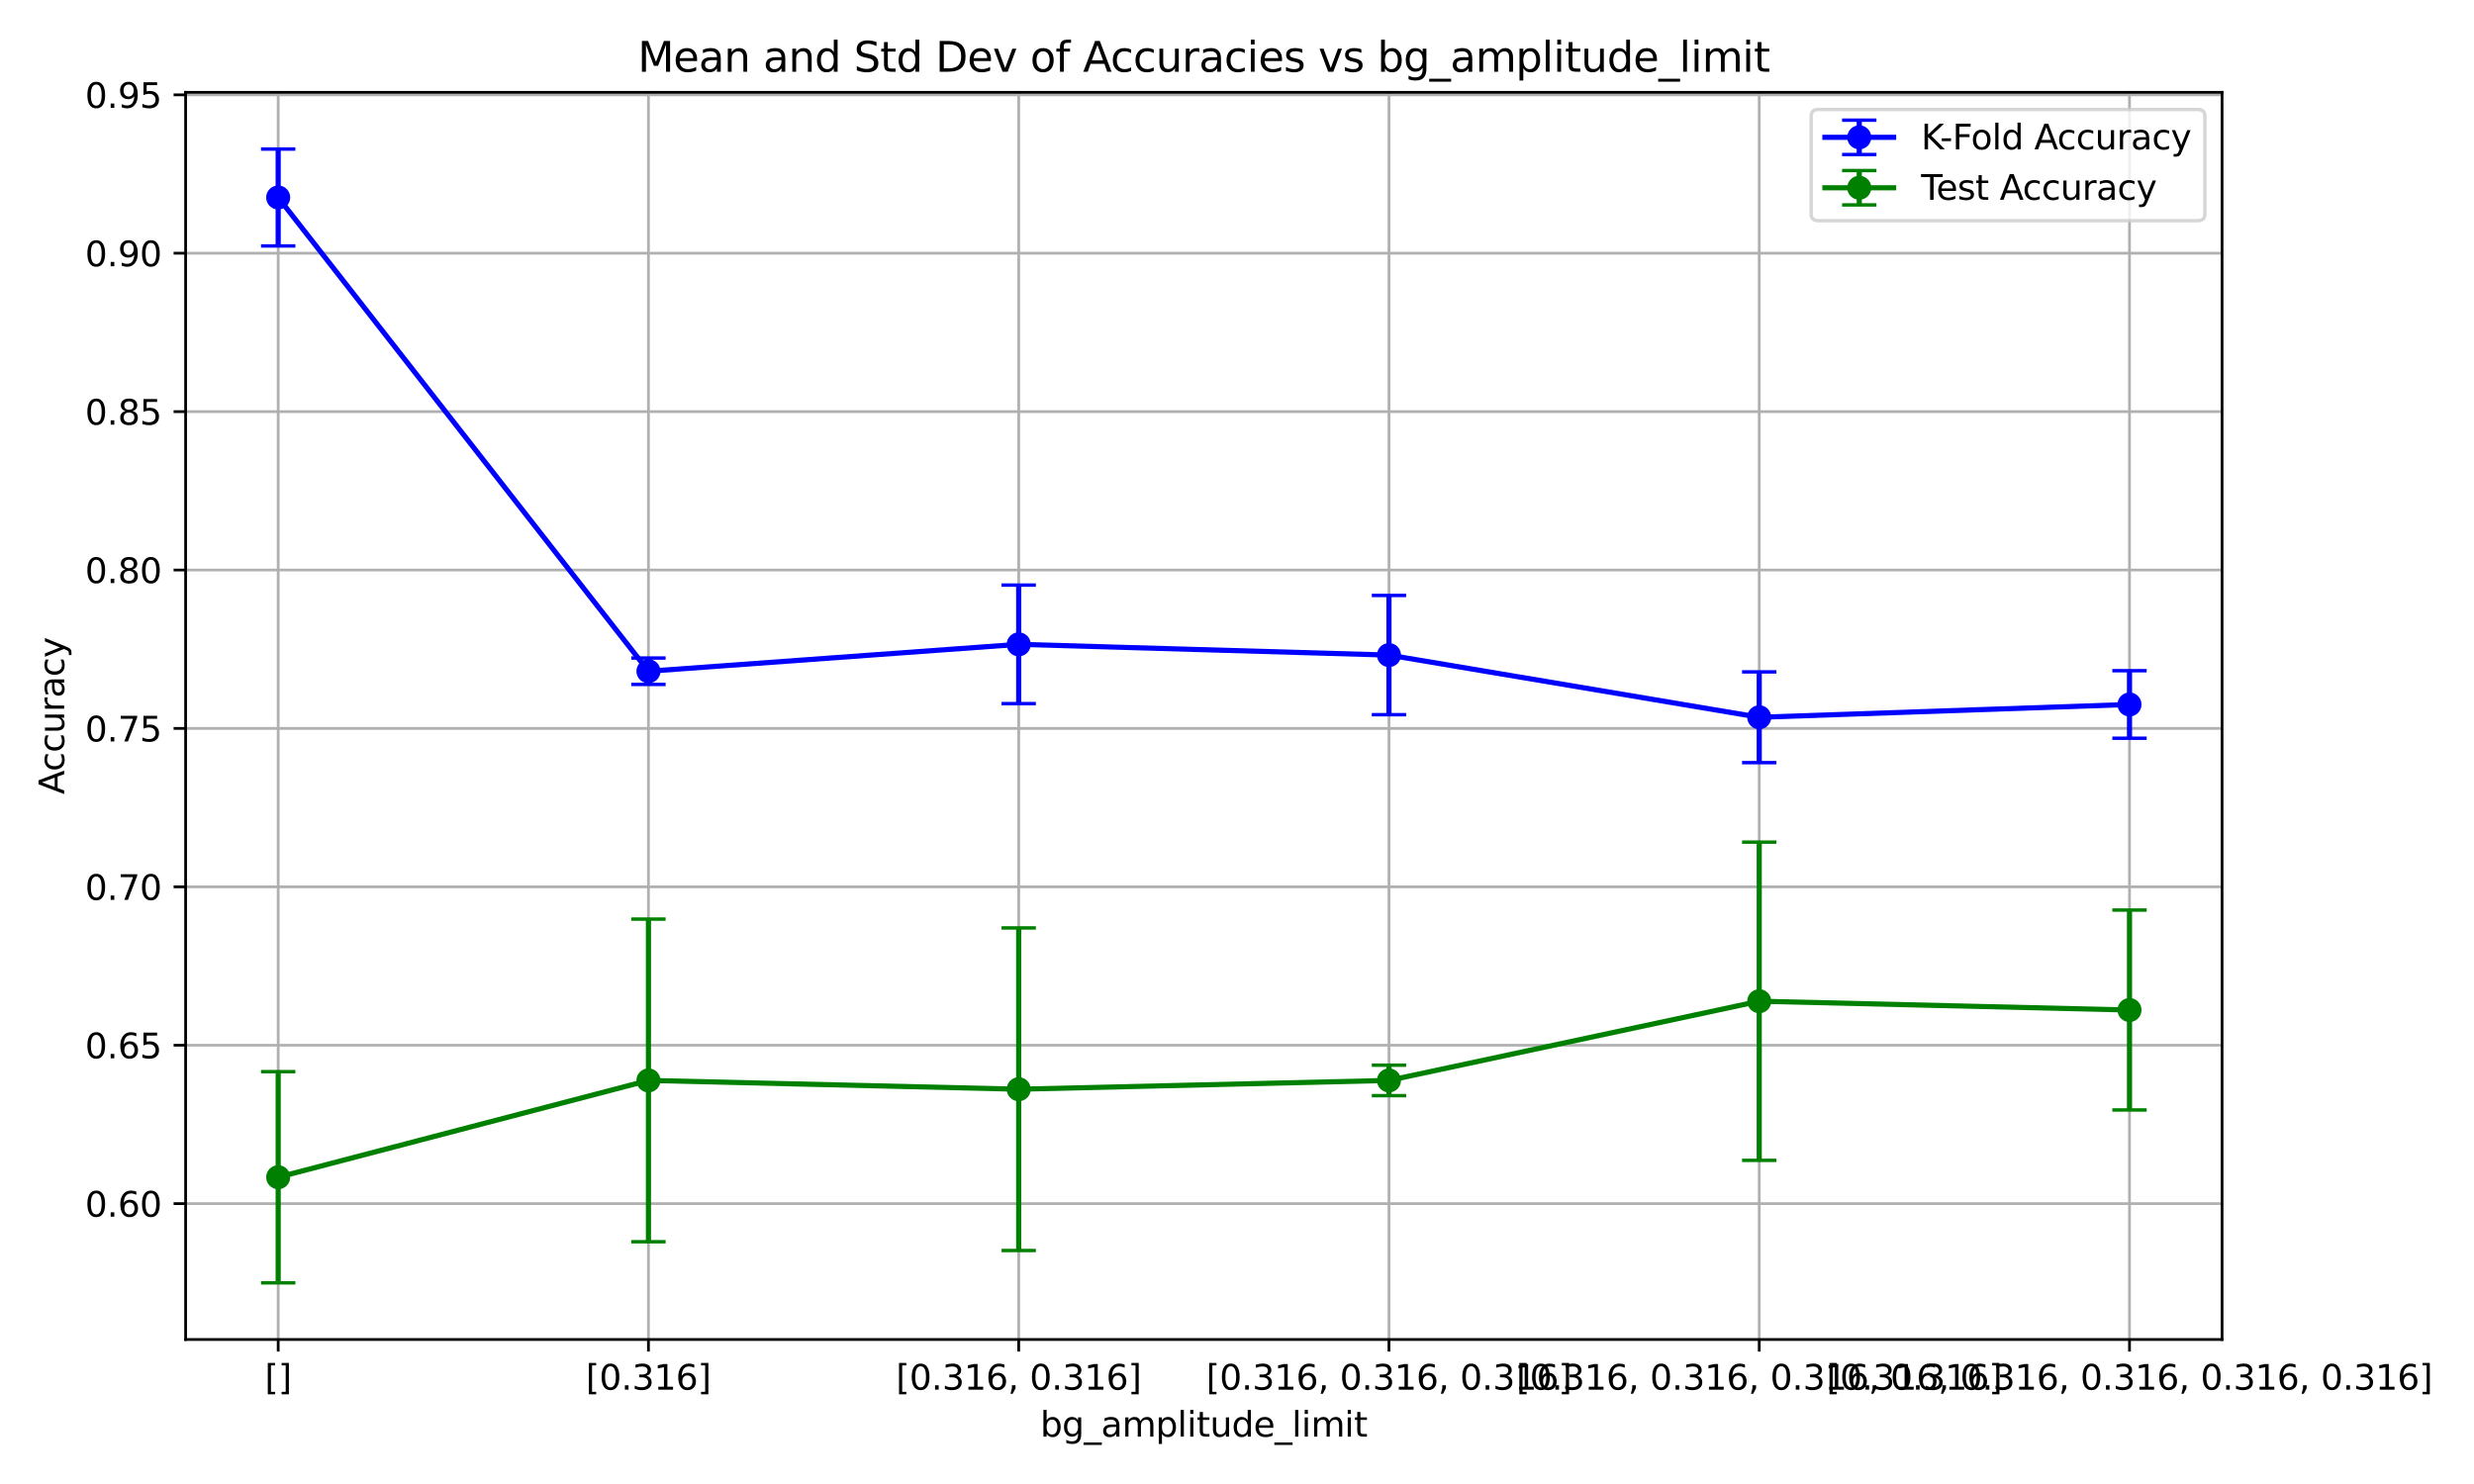 <?xml version="1.0" encoding="utf-8" standalone="no"?>
<!DOCTYPE svg PUBLIC "-//W3C//DTD SVG 1.1//EN"
  "http://www.w3.org/Graphics/SVG/1.1/DTD/svg11.dtd">
<svg xmlns:xlink="http://www.w3.org/1999/xlink" width="720pt" height="432pt" viewBox="0 0 720 432" xmlns="http://www.w3.org/2000/svg" version="1.1">
 <defs>
  <style type="text/css">*{stroke-linejoin: round; stroke-linecap: butt}</style>
 </defs>
 <g id="figure_1">
  <g id="patch_1">
   <path d="M 0 432 
L 720 432 
L 720 0 
L 0 0 
z
" style="fill: #ffffff"/>
  </g>
  <g id="axes_1">
   <g id="patch_2">
    <path d="M 54.02 389.939 
L 646.679 389.939 
L 646.679 26.88 
L 54.02 26.88 
z
" style="fill: #ffffff"/>
   </g>
   <g id="matplotlib.axis_1">
    <g id="xtick_1">
     <g id="line2d_1">
      <path d="M 80.959 389.939 
L 80.959 26.88 
" clip-path="url(#p978e3234ea)" style="fill: none; stroke: #b0b0b0; stroke-width: 0.8; stroke-linecap: square"/>
     </g>
     <g id="line2d_2">
      <defs>
       <path id="m3516284c04" d="M 0 0 
L 0 3.5 
" style="stroke: #000000; stroke-width: 0.8"/>
      </defs>
      <g>
       <use xlink:href="#m3516284c04" x="80.959" y="389.939" style="stroke: #000000; stroke-width: 0.8"/>
      </g>
     </g>
     <g id="text_1">
      <!-- [] -->
      <g transform="translate(77.057 404.537) scale(0.1 -0.1)">
       <defs>
        <path id="DejaVuSans-5b" d="M 550 4863 
L 1875 4863 
L 1875 4416 
L 1125 4416 
L 1125 -397 
L 1875 -397 
L 1875 -844 
L 550 -844 
L 550 4863 
z
" transform="scale(0.016)"/>
        <path id="DejaVuSans-5d" d="M 1947 4863 
L 1947 -844 
L 622 -844 
L 622 -397 
L 1369 -397 
L 1369 4416 
L 622 4416 
L 622 4863 
L 1947 4863 
z
" transform="scale(0.016)"/>
       </defs>
       <use xlink:href="#DejaVuSans-5b"/>
       <use xlink:href="#DejaVuSans-5d" x="39.014"/>
      </g>
     </g>
    </g>
    <g id="xtick_2">
     <g id="line2d_3">
      <path d="M 188.715 389.939 
L 188.715 26.88 
" clip-path="url(#p978e3234ea)" style="fill: none; stroke: #b0b0b0; stroke-width: 0.8; stroke-linecap: square"/>
     </g>
     <g id="line2d_4">
      <g>
       <use xlink:href="#m3516284c04" x="188.715" y="389.939" style="stroke: #000000; stroke-width: 0.8"/>
      </g>
     </g>
     <g id="text_2">
      <!-- [0.316] -->
      <g transform="translate(170.5 404.537) scale(0.1 -0.1)">
       <defs>
        <path id="DejaVuSans-30" d="M 2034 4250 
Q 1547 4250 1301 3770 
Q 1056 3291 1056 2328 
Q 1056 1369 1301 889 
Q 1547 409 2034 409 
Q 2525 409 2770 889 
Q 3016 1369 3016 2328 
Q 3016 3291 2770 3770 
Q 2525 4250 2034 4250 
z
M 2034 4750 
Q 2819 4750 3233 4129 
Q 3647 3509 3647 2328 
Q 3647 1150 3233 529 
Q 2819 -91 2034 -91 
Q 1250 -91 836 529 
Q 422 1150 422 2328 
Q 422 3509 836 4129 
Q 1250 4750 2034 4750 
z
" transform="scale(0.016)"/>
        <path id="DejaVuSans-2e" d="M 684 794 
L 1344 794 
L 1344 0 
L 684 0 
L 684 794 
z
" transform="scale(0.016)"/>
        <path id="DejaVuSans-33" d="M 2597 2516 
Q 3050 2419 3304 2112 
Q 3559 1806 3559 1356 
Q 3559 666 3084 287 
Q 2609 -91 1734 -91 
Q 1441 -91 1130 -33 
Q 819 25 488 141 
L 488 750 
Q 750 597 1062 519 
Q 1375 441 1716 441 
Q 2309 441 2620 675 
Q 2931 909 2931 1356 
Q 2931 1769 2642 2001 
Q 2353 2234 1838 2234 
L 1294 2234 
L 1294 2753 
L 1863 2753 
Q 2328 2753 2575 2939 
Q 2822 3125 2822 3475 
Q 2822 3834 2567 4026 
Q 2313 4219 1838 4219 
Q 1578 4219 1281 4162 
Q 984 4106 628 3988 
L 628 4550 
Q 988 4650 1302 4700 
Q 1616 4750 1894 4750 
Q 2613 4750 3031 4423 
Q 3450 4097 3450 3541 
Q 3450 3153 3228 2886 
Q 3006 2619 2597 2516 
z
" transform="scale(0.016)"/>
        <path id="DejaVuSans-31" d="M 794 531 
L 1825 531 
L 1825 4091 
L 703 3866 
L 703 4441 
L 1819 4666 
L 2450 4666 
L 2450 531 
L 3481 531 
L 3481 0 
L 794 0 
L 794 531 
z
" transform="scale(0.016)"/>
        <path id="DejaVuSans-36" d="M 2113 2584 
Q 1688 2584 1439 2293 
Q 1191 2003 1191 1497 
Q 1191 994 1439 701 
Q 1688 409 2113 409 
Q 2538 409 2786 701 
Q 3034 994 3034 1497 
Q 3034 2003 2786 2293 
Q 2538 2584 2113 2584 
z
M 3366 4563 
L 3366 3988 
Q 3128 4100 2886 4159 
Q 2644 4219 2406 4219 
Q 1781 4219 1451 3797 
Q 1122 3375 1075 2522 
Q 1259 2794 1537 2939 
Q 1816 3084 2150 3084 
Q 2853 3084 3261 2657 
Q 3669 2231 3669 1497 
Q 3669 778 3244 343 
Q 2819 -91 2113 -91 
Q 1303 -91 875 529 
Q 447 1150 447 2328 
Q 447 3434 972 4092 
Q 1497 4750 2381 4750 
Q 2619 4750 2861 4703 
Q 3103 4656 3366 4563 
z
" transform="scale(0.016)"/>
       </defs>
       <use xlink:href="#DejaVuSans-5b"/>
       <use xlink:href="#DejaVuSans-30" x="39.014"/>
       <use xlink:href="#DejaVuSans-2e" x="102.637"/>
       <use xlink:href="#DejaVuSans-33" x="134.424"/>
       <use xlink:href="#DejaVuSans-31" x="198.047"/>
       <use xlink:href="#DejaVuSans-36" x="261.67"/>
       <use xlink:href="#DejaVuSans-5d" x="325.293"/>
      </g>
     </g>
    </g>
    <g id="xtick_3">
     <g id="line2d_5">
      <path d="M 296.471 389.939 
L 296.471 26.88 
" clip-path="url(#p978e3234ea)" style="fill: none; stroke: #b0b0b0; stroke-width: 0.8; stroke-linecap: square"/>
     </g>
     <g id="line2d_6">
      <g>
       <use xlink:href="#m3516284c04" x="296.471" y="389.939" style="stroke: #000000; stroke-width: 0.8"/>
      </g>
     </g>
     <g id="text_3">
      <!-- [0.316, 0.316] -->
      <g transform="translate(260.763 404.537) scale(0.1 -0.1)">
       <defs>
        <path id="DejaVuSans-2c" d="M 750 794 
L 1409 794 
L 1409 256 
L 897 -744 
L 494 -744 
L 750 256 
L 750 794 
z
" transform="scale(0.016)"/>
        <path id="DejaVuSans-20" transform="scale(0.016)"/>
       </defs>
       <use xlink:href="#DejaVuSans-5b"/>
       <use xlink:href="#DejaVuSans-30" x="39.014"/>
       <use xlink:href="#DejaVuSans-2e" x="102.637"/>
       <use xlink:href="#DejaVuSans-33" x="134.424"/>
       <use xlink:href="#DejaVuSans-31" x="198.047"/>
       <use xlink:href="#DejaVuSans-36" x="261.67"/>
       <use xlink:href="#DejaVuSans-2c" x="325.293"/>
       <use xlink:href="#DejaVuSans-20" x="357.08"/>
       <use xlink:href="#DejaVuSans-30" x="388.867"/>
       <use xlink:href="#DejaVuSans-2e" x="452.49"/>
       <use xlink:href="#DejaVuSans-33" x="484.277"/>
       <use xlink:href="#DejaVuSans-31" x="547.9"/>
       <use xlink:href="#DejaVuSans-36" x="611.523"/>
       <use xlink:href="#DejaVuSans-5d" x="675.146"/>
      </g>
     </g>
    </g>
    <g id="xtick_4">
     <g id="line2d_7">
      <path d="M 404.227 389.939 
L 404.227 26.88 
" clip-path="url(#p978e3234ea)" style="fill: none; stroke: #b0b0b0; stroke-width: 0.8; stroke-linecap: square"/>
     </g>
     <g id="line2d_8">
      <g>
       <use xlink:href="#m3516284c04" x="404.227" y="389.939" style="stroke: #000000; stroke-width: 0.8"/>
      </g>
     </g>
     <g id="text_4">
      <!-- [0.316, 0.316, 0.316] -->
      <g transform="translate(351.027 404.537) scale(0.1 -0.1)">
       <use xlink:href="#DejaVuSans-5b"/>
       <use xlink:href="#DejaVuSans-30" x="39.014"/>
       <use xlink:href="#DejaVuSans-2e" x="102.637"/>
       <use xlink:href="#DejaVuSans-33" x="134.424"/>
       <use xlink:href="#DejaVuSans-31" x="198.047"/>
       <use xlink:href="#DejaVuSans-36" x="261.67"/>
       <use xlink:href="#DejaVuSans-2c" x="325.293"/>
       <use xlink:href="#DejaVuSans-20" x="357.08"/>
       <use xlink:href="#DejaVuSans-30" x="388.867"/>
       <use xlink:href="#DejaVuSans-2e" x="452.49"/>
       <use xlink:href="#DejaVuSans-33" x="484.277"/>
       <use xlink:href="#DejaVuSans-31" x="547.9"/>
       <use xlink:href="#DejaVuSans-36" x="611.523"/>
       <use xlink:href="#DejaVuSans-2c" x="675.146"/>
       <use xlink:href="#DejaVuSans-20" x="706.934"/>
       <use xlink:href="#DejaVuSans-30" x="738.721"/>
       <use xlink:href="#DejaVuSans-2e" x="802.344"/>
       <use xlink:href="#DejaVuSans-33" x="834.131"/>
       <use xlink:href="#DejaVuSans-31" x="897.754"/>
       <use xlink:href="#DejaVuSans-36" x="961.377"/>
       <use xlink:href="#DejaVuSans-5d" x="1025"/>
      </g>
     </g>
    </g>
    <g id="xtick_5">
     <g id="line2d_9">
      <path d="M 511.983 389.939 
L 511.983 26.88 
" clip-path="url(#p978e3234ea)" style="fill: none; stroke: #b0b0b0; stroke-width: 0.8; stroke-linecap: square"/>
     </g>
     <g id="line2d_10">
      <g>
       <use xlink:href="#m3516284c04" x="511.983" y="389.939" style="stroke: #000000; stroke-width: 0.8"/>
      </g>
     </g>
     <g id="text_5">
      <!-- [0.316, 0.316, 0.316, 0.316] -->
      <g transform="translate(441.291 404.537) scale(0.1 -0.1)">
       <use xlink:href="#DejaVuSans-5b"/>
       <use xlink:href="#DejaVuSans-30" x="39.014"/>
       <use xlink:href="#DejaVuSans-2e" x="102.637"/>
       <use xlink:href="#DejaVuSans-33" x="134.424"/>
       <use xlink:href="#DejaVuSans-31" x="198.047"/>
       <use xlink:href="#DejaVuSans-36" x="261.67"/>
       <use xlink:href="#DejaVuSans-2c" x="325.293"/>
       <use xlink:href="#DejaVuSans-20" x="357.08"/>
       <use xlink:href="#DejaVuSans-30" x="388.867"/>
       <use xlink:href="#DejaVuSans-2e" x="452.49"/>
       <use xlink:href="#DejaVuSans-33" x="484.277"/>
       <use xlink:href="#DejaVuSans-31" x="547.9"/>
       <use xlink:href="#DejaVuSans-36" x="611.523"/>
       <use xlink:href="#DejaVuSans-2c" x="675.146"/>
       <use xlink:href="#DejaVuSans-20" x="706.934"/>
       <use xlink:href="#DejaVuSans-30" x="738.721"/>
       <use xlink:href="#DejaVuSans-2e" x="802.344"/>
       <use xlink:href="#DejaVuSans-33" x="834.131"/>
       <use xlink:href="#DejaVuSans-31" x="897.754"/>
       <use xlink:href="#DejaVuSans-36" x="961.377"/>
       <use xlink:href="#DejaVuSans-2c" x="1025"/>
       <use xlink:href="#DejaVuSans-20" x="1056.787"/>
       <use xlink:href="#DejaVuSans-30" x="1088.574"/>
       <use xlink:href="#DejaVuSans-2e" x="1152.197"/>
       <use xlink:href="#DejaVuSans-33" x="1183.984"/>
       <use xlink:href="#DejaVuSans-31" x="1247.607"/>
       <use xlink:href="#DejaVuSans-36" x="1311.23"/>
       <use xlink:href="#DejaVuSans-5d" x="1374.854"/>
      </g>
     </g>
    </g>
    <g id="xtick_6">
     <g id="line2d_11">
      <path d="M 619.74 389.939 
L 619.74 26.88 
" clip-path="url(#p978e3234ea)" style="fill: none; stroke: #b0b0b0; stroke-width: 0.8; stroke-linecap: square"/>
     </g>
     <g id="line2d_12">
      <g>
       <use xlink:href="#m3516284c04" x="619.74" y="389.939" style="stroke: #000000; stroke-width: 0.8"/>
      </g>
     </g>
     <g id="text_6">
      <!-- [0.316, 0.316, 0.316, 0.316, 0.316] -->
      <g transform="translate(531.555 404.537) scale(0.1 -0.1)">
       <use xlink:href="#DejaVuSans-5b"/>
       <use xlink:href="#DejaVuSans-30" x="39.014"/>
       <use xlink:href="#DejaVuSans-2e" x="102.637"/>
       <use xlink:href="#DejaVuSans-33" x="134.424"/>
       <use xlink:href="#DejaVuSans-31" x="198.047"/>
       <use xlink:href="#DejaVuSans-36" x="261.67"/>
       <use xlink:href="#DejaVuSans-2c" x="325.293"/>
       <use xlink:href="#DejaVuSans-20" x="357.08"/>
       <use xlink:href="#DejaVuSans-30" x="388.867"/>
       <use xlink:href="#DejaVuSans-2e" x="452.49"/>
       <use xlink:href="#DejaVuSans-33" x="484.277"/>
       <use xlink:href="#DejaVuSans-31" x="547.9"/>
       <use xlink:href="#DejaVuSans-36" x="611.523"/>
       <use xlink:href="#DejaVuSans-2c" x="675.146"/>
       <use xlink:href="#DejaVuSans-20" x="706.934"/>
       <use xlink:href="#DejaVuSans-30" x="738.721"/>
       <use xlink:href="#DejaVuSans-2e" x="802.344"/>
       <use xlink:href="#DejaVuSans-33" x="834.131"/>
       <use xlink:href="#DejaVuSans-31" x="897.754"/>
       <use xlink:href="#DejaVuSans-36" x="961.377"/>
       <use xlink:href="#DejaVuSans-2c" x="1025"/>
       <use xlink:href="#DejaVuSans-20" x="1056.787"/>
       <use xlink:href="#DejaVuSans-30" x="1088.574"/>
       <use xlink:href="#DejaVuSans-2e" x="1152.197"/>
       <use xlink:href="#DejaVuSans-33" x="1183.984"/>
       <use xlink:href="#DejaVuSans-31" x="1247.607"/>
       <use xlink:href="#DejaVuSans-36" x="1311.23"/>
       <use xlink:href="#DejaVuSans-2c" x="1374.854"/>
       <use xlink:href="#DejaVuSans-20" x="1406.641"/>
       <use xlink:href="#DejaVuSans-30" x="1438.428"/>
       <use xlink:href="#DejaVuSans-2e" x="1502.051"/>
       <use xlink:href="#DejaVuSans-33" x="1533.838"/>
       <use xlink:href="#DejaVuSans-31" x="1597.461"/>
       <use xlink:href="#DejaVuSans-36" x="1661.084"/>
       <use xlink:href="#DejaVuSans-5d" x="1724.707"/>
      </g>
     </g>
    </g>
    <g id="text_7">
     <!-- bg_amplitude_limit -->
     <g transform="translate(302.737 418.215) scale(0.1 -0.1)">
      <defs>
       <path id="DejaVuSans-62" d="M 3116 1747 
Q 3116 2381 2855 2742 
Q 2594 3103 2138 3103 
Q 1681 3103 1420 2742 
Q 1159 2381 1159 1747 
Q 1159 1113 1420 752 
Q 1681 391 2138 391 
Q 2594 391 2855 752 
Q 3116 1113 3116 1747 
z
M 1159 2969 
Q 1341 3281 1617 3432 
Q 1894 3584 2278 3584 
Q 2916 3584 3314 3078 
Q 3713 2572 3713 1747 
Q 3713 922 3314 415 
Q 2916 -91 2278 -91 
Q 1894 -91 1617 61 
Q 1341 213 1159 525 
L 1159 0 
L 581 0 
L 581 4863 
L 1159 4863 
L 1159 2969 
z
" transform="scale(0.016)"/>
       <path id="DejaVuSans-67" d="M 2906 1791 
Q 2906 2416 2648 2759 
Q 2391 3103 1925 3103 
Q 1463 3103 1205 2759 
Q 947 2416 947 1791 
Q 947 1169 1205 825 
Q 1463 481 1925 481 
Q 2391 481 2648 825 
Q 2906 1169 2906 1791 
z
M 3481 434 
Q 3481 -459 3084 -895 
Q 2688 -1331 1869 -1331 
Q 1566 -1331 1297 -1286 
Q 1028 -1241 775 -1147 
L 775 -588 
Q 1028 -725 1275 -790 
Q 1522 -856 1778 -856 
Q 2344 -856 2625 -561 
Q 2906 -266 2906 331 
L 2906 616 
Q 2728 306 2450 153 
Q 2172 0 1784 0 
Q 1141 0 747 490 
Q 353 981 353 1791 
Q 353 2603 747 3093 
Q 1141 3584 1784 3584 
Q 2172 3584 2450 3431 
Q 2728 3278 2906 2969 
L 2906 3500 
L 3481 3500 
L 3481 434 
z
" transform="scale(0.016)"/>
       <path id="DejaVuSans-5f" d="M 3263 -1063 
L 3263 -1509 
L -63 -1509 
L -63 -1063 
L 3263 -1063 
z
" transform="scale(0.016)"/>
       <path id="DejaVuSans-61" d="M 2194 1759 
Q 1497 1759 1228 1600 
Q 959 1441 959 1056 
Q 959 750 1161 570 
Q 1363 391 1709 391 
Q 2188 391 2477 730 
Q 2766 1069 2766 1631 
L 2766 1759 
L 2194 1759 
z
M 3341 1997 
L 3341 0 
L 2766 0 
L 2766 531 
Q 2569 213 2275 61 
Q 1981 -91 1556 -91 
Q 1019 -91 701 211 
Q 384 513 384 1019 
Q 384 1609 779 1909 
Q 1175 2209 1959 2209 
L 2766 2209 
L 2766 2266 
Q 2766 2663 2505 2880 
Q 2244 3097 1772 3097 
Q 1472 3097 1187 3025 
Q 903 2953 641 2809 
L 641 3341 
Q 956 3463 1253 3523 
Q 1550 3584 1831 3584 
Q 2591 3584 2966 3190 
Q 3341 2797 3341 1997 
z
" transform="scale(0.016)"/>
       <path id="DejaVuSans-6d" d="M 3328 2828 
Q 3544 3216 3844 3400 
Q 4144 3584 4550 3584 
Q 5097 3584 5394 3201 
Q 5691 2819 5691 2113 
L 5691 0 
L 5113 0 
L 5113 2094 
Q 5113 2597 4934 2840 
Q 4756 3084 4391 3084 
Q 3944 3084 3684 2787 
Q 3425 2491 3425 1978 
L 3425 0 
L 2847 0 
L 2847 2094 
Q 2847 2600 2669 2842 
Q 2491 3084 2119 3084 
Q 1678 3084 1418 2786 
Q 1159 2488 1159 1978 
L 1159 0 
L 581 0 
L 581 3500 
L 1159 3500 
L 1159 2956 
Q 1356 3278 1631 3431 
Q 1906 3584 2284 3584 
Q 2666 3584 2933 3390 
Q 3200 3197 3328 2828 
z
" transform="scale(0.016)"/>
       <path id="DejaVuSans-70" d="M 1159 525 
L 1159 -1331 
L 581 -1331 
L 581 3500 
L 1159 3500 
L 1159 2969 
Q 1341 3281 1617 3432 
Q 1894 3584 2278 3584 
Q 2916 3584 3314 3078 
Q 3713 2572 3713 1747 
Q 3713 922 3314 415 
Q 2916 -91 2278 -91 
Q 1894 -91 1617 61 
Q 1341 213 1159 525 
z
M 3116 1747 
Q 3116 2381 2855 2742 
Q 2594 3103 2138 3103 
Q 1681 3103 1420 2742 
Q 1159 2381 1159 1747 
Q 1159 1113 1420 752 
Q 1681 391 2138 391 
Q 2594 391 2855 752 
Q 3116 1113 3116 1747 
z
" transform="scale(0.016)"/>
       <path id="DejaVuSans-6c" d="M 603 4863 
L 1178 4863 
L 1178 0 
L 603 0 
L 603 4863 
z
" transform="scale(0.016)"/>
       <path id="DejaVuSans-69" d="M 603 3500 
L 1178 3500 
L 1178 0 
L 603 0 
L 603 3500 
z
M 603 4863 
L 1178 4863 
L 1178 4134 
L 603 4134 
L 603 4863 
z
" transform="scale(0.016)"/>
       <path id="DejaVuSans-74" d="M 1172 4494 
L 1172 3500 
L 2356 3500 
L 2356 3053 
L 1172 3053 
L 1172 1153 
Q 1172 725 1289 603 
Q 1406 481 1766 481 
L 2356 481 
L 2356 0 
L 1766 0 
Q 1100 0 847 248 
Q 594 497 594 1153 
L 594 3053 
L 172 3053 
L 172 3500 
L 594 3500 
L 594 4494 
L 1172 4494 
z
" transform="scale(0.016)"/>
       <path id="DejaVuSans-75" d="M 544 1381 
L 544 3500 
L 1119 3500 
L 1119 1403 
Q 1119 906 1312 657 
Q 1506 409 1894 409 
Q 2359 409 2629 706 
Q 2900 1003 2900 1516 
L 2900 3500 
L 3475 3500 
L 3475 0 
L 2900 0 
L 2900 538 
Q 2691 219 2414 64 
Q 2138 -91 1772 -91 
Q 1169 -91 856 284 
Q 544 659 544 1381 
z
M 1991 3584 
L 1991 3584 
z
" transform="scale(0.016)"/>
       <path id="DejaVuSans-64" d="M 2906 2969 
L 2906 4863 
L 3481 4863 
L 3481 0 
L 2906 0 
L 2906 525 
Q 2725 213 2448 61 
Q 2172 -91 1784 -91 
Q 1150 -91 751 415 
Q 353 922 353 1747 
Q 353 2572 751 3078 
Q 1150 3584 1784 3584 
Q 2172 3584 2448 3432 
Q 2725 3281 2906 2969 
z
M 947 1747 
Q 947 1113 1208 752 
Q 1469 391 1925 391 
Q 2381 391 2643 752 
Q 2906 1113 2906 1747 
Q 2906 2381 2643 2742 
Q 2381 3103 1925 3103 
Q 1469 3103 1208 2742 
Q 947 2381 947 1747 
z
" transform="scale(0.016)"/>
       <path id="DejaVuSans-65" d="M 3597 1894 
L 3597 1613 
L 953 1613 
Q 991 1019 1311 708 
Q 1631 397 2203 397 
Q 2534 397 2845 478 
Q 3156 559 3463 722 
L 3463 178 
Q 3153 47 2828 -22 
Q 2503 -91 2169 -91 
Q 1331 -91 842 396 
Q 353 884 353 1716 
Q 353 2575 817 3079 
Q 1281 3584 2069 3584 
Q 2775 3584 3186 3129 
Q 3597 2675 3597 1894 
z
M 3022 2063 
Q 3016 2534 2758 2815 
Q 2500 3097 2075 3097 
Q 1594 3097 1305 2825 
Q 1016 2553 972 2059 
L 3022 2063 
z
" transform="scale(0.016)"/>
      </defs>
      <use xlink:href="#DejaVuSans-62"/>
      <use xlink:href="#DejaVuSans-67" x="63.477"/>
      <use xlink:href="#DejaVuSans-5f" x="126.953"/>
      <use xlink:href="#DejaVuSans-61" x="176.953"/>
      <use xlink:href="#DejaVuSans-6d" x="238.232"/>
      <use xlink:href="#DejaVuSans-70" x="335.645"/>
      <use xlink:href="#DejaVuSans-6c" x="399.121"/>
      <use xlink:href="#DejaVuSans-69" x="426.904"/>
      <use xlink:href="#DejaVuSans-74" x="454.688"/>
      <use xlink:href="#DejaVuSans-75" x="493.896"/>
      <use xlink:href="#DejaVuSans-64" x="557.275"/>
      <use xlink:href="#DejaVuSans-65" x="620.752"/>
      <use xlink:href="#DejaVuSans-5f" x="682.275"/>
      <use xlink:href="#DejaVuSans-6c" x="732.275"/>
      <use xlink:href="#DejaVuSans-69" x="760.059"/>
      <use xlink:href="#DejaVuSans-6d" x="787.842"/>
      <use xlink:href="#DejaVuSans-69" x="885.254"/>
      <use xlink:href="#DejaVuSans-74" x="913.037"/>
     </g>
    </g>
   </g>
   <g id="matplotlib.axis_2">
    <g id="ytick_1">
     <g id="line2d_13">
      <path d="M 54.02 350.381 
L 646.679 350.381 
" clip-path="url(#p978e3234ea)" style="fill: none; stroke: #b0b0b0; stroke-width: 0.8; stroke-linecap: square"/>
     </g>
     <g id="line2d_14">
      <defs>
       <path id="m237b96e98b" d="M 0 0 
L -3.5 0 
" style="stroke: #000000; stroke-width: 0.8"/>
      </defs>
      <g>
       <use xlink:href="#m237b96e98b" x="54.02" y="350.381" style="stroke: #000000; stroke-width: 0.8"/>
      </g>
     </g>
     <g id="text_8">
      <!-- 0.60 -->
      <g transform="translate(24.754 354.18) scale(0.1 -0.1)">
       <use xlink:href="#DejaVuSans-30"/>
       <use xlink:href="#DejaVuSans-2e" x="63.623"/>
       <use xlink:href="#DejaVuSans-36" x="95.41"/>
       <use xlink:href="#DejaVuSans-30" x="159.033"/>
      </g>
     </g>
    </g>
    <g id="ytick_2">
     <g id="line2d_15">
      <path d="M 54.02 304.27 
L 646.679 304.27 
" clip-path="url(#p978e3234ea)" style="fill: none; stroke: #b0b0b0; stroke-width: 0.8; stroke-linecap: square"/>
     </g>
     <g id="line2d_16">
      <g>
       <use xlink:href="#m237b96e98b" x="54.02" y="304.27" style="stroke: #000000; stroke-width: 0.8"/>
      </g>
     </g>
     <g id="text_9">
      <!-- 0.65 -->
      <g transform="translate(24.754 308.069) scale(0.1 -0.1)">
       <defs>
        <path id="DejaVuSans-35" d="M 691 4666 
L 3169 4666 
L 3169 4134 
L 1269 4134 
L 1269 2991 
Q 1406 3038 1543 3061 
Q 1681 3084 1819 3084 
Q 2600 3084 3056 2656 
Q 3513 2228 3513 1497 
Q 3513 744 3044 326 
Q 2575 -91 1722 -91 
Q 1428 -91 1123 -41 
Q 819 9 494 109 
L 494 744 
Q 775 591 1075 516 
Q 1375 441 1709 441 
Q 2250 441 2565 725 
Q 2881 1009 2881 1497 
Q 2881 1984 2565 2268 
Q 2250 2553 1709 2553 
Q 1456 2553 1204 2497 
Q 953 2441 691 2322 
L 691 4666 
z
" transform="scale(0.016)"/>
       </defs>
       <use xlink:href="#DejaVuSans-30"/>
       <use xlink:href="#DejaVuSans-2e" x="63.623"/>
       <use xlink:href="#DejaVuSans-36" x="95.41"/>
       <use xlink:href="#DejaVuSans-35" x="159.033"/>
      </g>
     </g>
    </g>
    <g id="ytick_3">
     <g id="line2d_17">
      <path d="M 54.02 258.159 
L 646.679 258.159 
" clip-path="url(#p978e3234ea)" style="fill: none; stroke: #b0b0b0; stroke-width: 0.8; stroke-linecap: square"/>
     </g>
     <g id="line2d_18">
      <g>
       <use xlink:href="#m237b96e98b" x="54.02" y="258.159" style="stroke: #000000; stroke-width: 0.8"/>
      </g>
     </g>
     <g id="text_10">
      <!-- 0.70 -->
      <g transform="translate(24.754 261.958) scale(0.1 -0.1)">
       <defs>
        <path id="DejaVuSans-37" d="M 525 4666 
L 3525 4666 
L 3525 4397 
L 1831 0 
L 1172 0 
L 2766 4134 
L 525 4134 
L 525 4666 
z
" transform="scale(0.016)"/>
       </defs>
       <use xlink:href="#DejaVuSans-30"/>
       <use xlink:href="#DejaVuSans-2e" x="63.623"/>
       <use xlink:href="#DejaVuSans-37" x="95.41"/>
       <use xlink:href="#DejaVuSans-30" x="159.033"/>
      </g>
     </g>
    </g>
    <g id="ytick_4">
     <g id="line2d_19">
      <path d="M 54.02 212.048 
L 646.679 212.048 
" clip-path="url(#p978e3234ea)" style="fill: none; stroke: #b0b0b0; stroke-width: 0.8; stroke-linecap: square"/>
     </g>
     <g id="line2d_20">
      <g>
       <use xlink:href="#m237b96e98b" x="54.02" y="212.048" style="stroke: #000000; stroke-width: 0.8"/>
      </g>
     </g>
     <g id="text_11">
      <!-- 0.75 -->
      <g transform="translate(24.754 215.847) scale(0.1 -0.1)">
       <use xlink:href="#DejaVuSans-30"/>
       <use xlink:href="#DejaVuSans-2e" x="63.623"/>
       <use xlink:href="#DejaVuSans-37" x="95.41"/>
       <use xlink:href="#DejaVuSans-35" x="159.033"/>
      </g>
     </g>
    </g>
    <g id="ytick_5">
     <g id="line2d_21">
      <path d="M 54.02 165.937 
L 646.679 165.937 
" clip-path="url(#p978e3234ea)" style="fill: none; stroke: #b0b0b0; stroke-width: 0.8; stroke-linecap: square"/>
     </g>
     <g id="line2d_22">
      <g>
       <use xlink:href="#m237b96e98b" x="54.02" y="165.937" style="stroke: #000000; stroke-width: 0.8"/>
      </g>
     </g>
     <g id="text_12">
      <!-- 0.80 -->
      <g transform="translate(24.754 169.737) scale(0.1 -0.1)">
       <defs>
        <path id="DejaVuSans-38" d="M 2034 2216 
Q 1584 2216 1326 1975 
Q 1069 1734 1069 1313 
Q 1069 891 1326 650 
Q 1584 409 2034 409 
Q 2484 409 2743 651 
Q 3003 894 3003 1313 
Q 3003 1734 2745 1975 
Q 2488 2216 2034 2216 
z
M 1403 2484 
Q 997 2584 770 2862 
Q 544 3141 544 3541 
Q 544 4100 942 4425 
Q 1341 4750 2034 4750 
Q 2731 4750 3128 4425 
Q 3525 4100 3525 3541 
Q 3525 3141 3298 2862 
Q 3072 2584 2669 2484 
Q 3125 2378 3379 2068 
Q 3634 1759 3634 1313 
Q 3634 634 3220 271 
Q 2806 -91 2034 -91 
Q 1263 -91 848 271 
Q 434 634 434 1313 
Q 434 1759 690 2068 
Q 947 2378 1403 2484 
z
M 1172 3481 
Q 1172 3119 1398 2916 
Q 1625 2713 2034 2713 
Q 2441 2713 2670 2916 
Q 2900 3119 2900 3481 
Q 2900 3844 2670 4047 
Q 2441 4250 2034 4250 
Q 1625 4250 1398 4047 
Q 1172 3844 1172 3481 
z
" transform="scale(0.016)"/>
       </defs>
       <use xlink:href="#DejaVuSans-30"/>
       <use xlink:href="#DejaVuSans-2e" x="63.623"/>
       <use xlink:href="#DejaVuSans-38" x="95.41"/>
       <use xlink:href="#DejaVuSans-30" x="159.033"/>
      </g>
     </g>
    </g>
    <g id="ytick_6">
     <g id="line2d_23">
      <path d="M 54.02 119.826 
L 646.679 119.826 
" clip-path="url(#p978e3234ea)" style="fill: none; stroke: #b0b0b0; stroke-width: 0.8; stroke-linecap: square"/>
     </g>
     <g id="line2d_24">
      <g>
       <use xlink:href="#m237b96e98b" x="54.02" y="119.826" style="stroke: #000000; stroke-width: 0.8"/>
      </g>
     </g>
     <g id="text_13">
      <!-- 0.85 -->
      <g transform="translate(24.754 123.626) scale(0.1 -0.1)">
       <use xlink:href="#DejaVuSans-30"/>
       <use xlink:href="#DejaVuSans-2e" x="63.623"/>
       <use xlink:href="#DejaVuSans-38" x="95.41"/>
       <use xlink:href="#DejaVuSans-35" x="159.033"/>
      </g>
     </g>
    </g>
    <g id="ytick_7">
     <g id="line2d_25">
      <path d="M 54.02 73.716 
L 646.679 73.716 
" clip-path="url(#p978e3234ea)" style="fill: none; stroke: #b0b0b0; stroke-width: 0.8; stroke-linecap: square"/>
     </g>
     <g id="line2d_26">
      <g>
       <use xlink:href="#m237b96e98b" x="54.02" y="73.716" style="stroke: #000000; stroke-width: 0.8"/>
      </g>
     </g>
     <g id="text_14">
      <!-- 0.90 -->
      <g transform="translate(24.754 77.515) scale(0.1 -0.1)">
       <defs>
        <path id="DejaVuSans-39" d="M 703 97 
L 703 672 
Q 941 559 1184 500 
Q 1428 441 1663 441 
Q 2288 441 2617 861 
Q 2947 1281 2994 2138 
Q 2813 1869 2534 1725 
Q 2256 1581 1919 1581 
Q 1219 1581 811 2004 
Q 403 2428 403 3163 
Q 403 3881 828 4315 
Q 1253 4750 1959 4750 
Q 2769 4750 3195 4129 
Q 3622 3509 3622 2328 
Q 3622 1225 3098 567 
Q 2575 -91 1691 -91 
Q 1453 -91 1209 -44 
Q 966 3 703 97 
z
M 1959 2075 
Q 2384 2075 2632 2365 
Q 2881 2656 2881 3163 
Q 2881 3666 2632 3958 
Q 2384 4250 1959 4250 
Q 1534 4250 1286 3958 
Q 1038 3666 1038 3163 
Q 1038 2656 1286 2365 
Q 1534 2075 1959 2075 
z
" transform="scale(0.016)"/>
       </defs>
       <use xlink:href="#DejaVuSans-30"/>
       <use xlink:href="#DejaVuSans-2e" x="63.623"/>
       <use xlink:href="#DejaVuSans-39" x="95.41"/>
       <use xlink:href="#DejaVuSans-30" x="159.033"/>
      </g>
     </g>
    </g>
    <g id="ytick_8">
     <g id="line2d_27">
      <path d="M 54.02 27.605 
L 646.679 27.605 
" clip-path="url(#p978e3234ea)" style="fill: none; stroke: #b0b0b0; stroke-width: 0.8; stroke-linecap: square"/>
     </g>
     <g id="line2d_28">
      <g>
       <use xlink:href="#m237b96e98b" x="54.02" y="27.605" style="stroke: #000000; stroke-width: 0.8"/>
      </g>
     </g>
     <g id="text_15">
      <!-- 0.95 -->
      <g transform="translate(24.754 31.404) scale(0.1 -0.1)">
       <use xlink:href="#DejaVuSans-30"/>
       <use xlink:href="#DejaVuSans-2e" x="63.623"/>
       <use xlink:href="#DejaVuSans-39" x="95.41"/>
       <use xlink:href="#DejaVuSans-35" x="159.033"/>
      </g>
     </g>
    </g>
    <g id="text_16">
     <!-- Accuracy -->
     <g transform="translate(18.675 231.238) rotate(-90) scale(0.1 -0.1)">
      <defs>
       <path id="DejaVuSans-41" d="M 2188 4044 
L 1331 1722 
L 3047 1722 
L 2188 4044 
z
M 1831 4666 
L 2547 4666 
L 4325 0 
L 3669 0 
L 3244 1197 
L 1141 1197 
L 716 0 
L 50 0 
L 1831 4666 
z
" transform="scale(0.016)"/>
       <path id="DejaVuSans-63" d="M 3122 3366 
L 3122 2828 
Q 2878 2963 2633 3030 
Q 2388 3097 2138 3097 
Q 1578 3097 1268 2742 
Q 959 2388 959 1747 
Q 959 1106 1268 751 
Q 1578 397 2138 397 
Q 2388 397 2633 464 
Q 2878 531 3122 666 
L 3122 134 
Q 2881 22 2623 -34 
Q 2366 -91 2075 -91 
Q 1284 -91 818 406 
Q 353 903 353 1747 
Q 353 2603 823 3093 
Q 1294 3584 2113 3584 
Q 2378 3584 2631 3529 
Q 2884 3475 3122 3366 
z
" transform="scale(0.016)"/>
       <path id="DejaVuSans-72" d="M 2631 2963 
Q 2534 3019 2420 3045 
Q 2306 3072 2169 3072 
Q 1681 3072 1420 2755 
Q 1159 2438 1159 1844 
L 1159 0 
L 581 0 
L 581 3500 
L 1159 3500 
L 1159 2956 
Q 1341 3275 1631 3429 
Q 1922 3584 2338 3584 
Q 2397 3584 2469 3576 
Q 2541 3569 2628 3553 
L 2631 2963 
z
" transform="scale(0.016)"/>
       <path id="DejaVuSans-79" d="M 2059 -325 
Q 1816 -950 1584 -1140 
Q 1353 -1331 966 -1331 
L 506 -1331 
L 506 -850 
L 844 -850 
Q 1081 -850 1212 -737 
Q 1344 -625 1503 -206 
L 1606 56 
L 191 3500 
L 800 3500 
L 1894 763 
L 2988 3500 
L 3597 3500 
L 2059 -325 
z
" transform="scale(0.016)"/>
      </defs>
      <use xlink:href="#DejaVuSans-41"/>
      <use xlink:href="#DejaVuSans-63" x="66.658"/>
      <use xlink:href="#DejaVuSans-63" x="121.639"/>
      <use xlink:href="#DejaVuSans-75" x="176.619"/>
      <use xlink:href="#DejaVuSans-72" x="239.998"/>
      <use xlink:href="#DejaVuSans-61" x="281.111"/>
      <use xlink:href="#DejaVuSans-63" x="342.391"/>
      <use xlink:href="#DejaVuSans-79" x="397.371"/>
     </g>
    </g>
   </g>
   <g id="LineCollection_1">
    <path d="M 80.959 71.6 
L 80.959 43.383 
" clip-path="url(#p978e3234ea)" style="fill: none; stroke: #0000ff; stroke-width: 1.5"/>
    <path d="M 188.715 199.24 
L 188.715 191.554 
" clip-path="url(#p978e3234ea)" style="fill: none; stroke: #0000ff; stroke-width: 1.5"/>
    <path d="M 296.471 204.825 
L 296.471 170.315 
" clip-path="url(#p978e3234ea)" style="fill: none; stroke: #0000ff; stroke-width: 1.5"/>
    <path d="M 404.227 208.055 
L 404.227 173.346 
" clip-path="url(#p978e3234ea)" style="fill: none; stroke: #0000ff; stroke-width: 1.5"/>
    <path d="M 511.983 222.009 
L 511.983 195.598 
" clip-path="url(#p978e3234ea)" style="fill: none; stroke: #0000ff; stroke-width: 1.5"/>
    <path d="M 619.74 214.907 
L 619.74 195.242 
" clip-path="url(#p978e3234ea)" style="fill: none; stroke: #0000ff; stroke-width: 1.5"/>
   </g>
   <g id="line2d_29">
    <defs>
     <path id="mb5e45d4f3d" d="M 5 0 
L -5 -0 
" style="stroke: #0000ff"/>
    </defs>
    <g clip-path="url(#p978e3234ea)">
     <use xlink:href="#mb5e45d4f3d" x="80.959" y="71.6" style="fill: #0000ff; stroke: #0000ff"/>
     <use xlink:href="#mb5e45d4f3d" x="188.715" y="199.24" style="fill: #0000ff; stroke: #0000ff"/>
     <use xlink:href="#mb5e45d4f3d" x="296.471" y="204.825" style="fill: #0000ff; stroke: #0000ff"/>
     <use xlink:href="#mb5e45d4f3d" x="404.227" y="208.055" style="fill: #0000ff; stroke: #0000ff"/>
     <use xlink:href="#mb5e45d4f3d" x="511.983" y="222.009" style="fill: #0000ff; stroke: #0000ff"/>
     <use xlink:href="#mb5e45d4f3d" x="619.74" y="214.907" style="fill: #0000ff; stroke: #0000ff"/>
    </g>
   </g>
   <g id="line2d_30">
    <g clip-path="url(#p978e3234ea)">
     <use xlink:href="#mb5e45d4f3d" x="80.959" y="43.383" style="fill: #0000ff; stroke: #0000ff"/>
     <use xlink:href="#mb5e45d4f3d" x="188.715" y="191.554" style="fill: #0000ff; stroke: #0000ff"/>
     <use xlink:href="#mb5e45d4f3d" x="296.471" y="170.315" style="fill: #0000ff; stroke: #0000ff"/>
     <use xlink:href="#mb5e45d4f3d" x="404.227" y="173.346" style="fill: #0000ff; stroke: #0000ff"/>
     <use xlink:href="#mb5e45d4f3d" x="511.983" y="195.598" style="fill: #0000ff; stroke: #0000ff"/>
     <use xlink:href="#mb5e45d4f3d" x="619.74" y="195.242" style="fill: #0000ff; stroke: #0000ff"/>
    </g>
   </g>
   <g id="LineCollection_2">
    <path d="M 80.959 373.436 
L 80.959 311.955 
" clip-path="url(#p978e3234ea)" style="fill: none; stroke: #008000; stroke-width: 1.5"/>
    <path d="M 188.715 361.474 
L 188.715 267.56 
" clip-path="url(#p978e3234ea)" style="fill: none; stroke: #008000; stroke-width: 1.5"/>
    <path d="M 296.471 364.035 
L 296.471 270.121 
" clip-path="url(#p978e3234ea)" style="fill: none; stroke: #008000; stroke-width: 1.5"/>
    <path d="M 404.227 318.954 
L 404.227 310.08 
" clip-path="url(#p978e3234ea)" style="fill: none; stroke: #008000; stroke-width: 1.5"/>
    <path d="M 511.983 337.785 
L 511.983 245.137 
" clip-path="url(#p978e3234ea)" style="fill: none; stroke: #008000; stroke-width: 1.5"/>
    <path d="M 619.74 323.118 
L 619.74 264.928 
" clip-path="url(#p978e3234ea)" style="fill: none; stroke: #008000; stroke-width: 1.5"/>
   </g>
   <g id="line2d_31">
    <defs>
     <path id="mfdd4a2d7af" d="M 5 0 
L -5 -0 
" style="stroke: #008000"/>
    </defs>
    <g clip-path="url(#p978e3234ea)">
     <use xlink:href="#mfdd4a2d7af" x="80.959" y="373.436" style="fill: #008000; stroke: #008000"/>
     <use xlink:href="#mfdd4a2d7af" x="188.715" y="361.474" style="fill: #008000; stroke: #008000"/>
     <use xlink:href="#mfdd4a2d7af" x="296.471" y="364.035" style="fill: #008000; stroke: #008000"/>
     <use xlink:href="#mfdd4a2d7af" x="404.227" y="318.954" style="fill: #008000; stroke: #008000"/>
     <use xlink:href="#mfdd4a2d7af" x="511.983" y="337.785" style="fill: #008000; stroke: #008000"/>
     <use xlink:href="#mfdd4a2d7af" x="619.74" y="323.118" style="fill: #008000; stroke: #008000"/>
    </g>
   </g>
   <g id="line2d_32">
    <g clip-path="url(#p978e3234ea)">
     <use xlink:href="#mfdd4a2d7af" x="80.959" y="311.955" style="fill: #008000; stroke: #008000"/>
     <use xlink:href="#mfdd4a2d7af" x="188.715" y="267.56" style="fill: #008000; stroke: #008000"/>
     <use xlink:href="#mfdd4a2d7af" x="296.471" y="270.121" style="fill: #008000; stroke: #008000"/>
     <use xlink:href="#mfdd4a2d7af" x="404.227" y="310.08" style="fill: #008000; stroke: #008000"/>
     <use xlink:href="#mfdd4a2d7af" x="511.983" y="245.137" style="fill: #008000; stroke: #008000"/>
     <use xlink:href="#mfdd4a2d7af" x="619.74" y="264.928" style="fill: #008000; stroke: #008000"/>
    </g>
   </g>
   <g id="line2d_33">
    <path d="M 80.959 57.491 
L 188.715 195.397 
L 296.471 187.57 
L 404.227 190.701 
L 511.983 208.803 
L 619.74 205.075 
" clip-path="url(#p978e3234ea)" style="fill: none; stroke: #0000ff; stroke-width: 1.5; stroke-linecap: square"/>
    <defs>
     <path id="mf273fac9a8" d="M 0 3 
C 0.796 3 1.559 2.684 2.121 2.121 
C 2.684 1.559 3 0.796 3 0 
C 3 -0.796 2.684 -1.559 2.121 -2.121 
C 1.559 -2.684 0.796 -3 0 -3 
C -0.796 -3 -1.559 -2.684 -2.121 -2.121 
C -2.684 -1.559 -3 -0.796 -3 0 
C -3 0.796 -2.684 1.559 -2.121 2.121 
C -1.559 2.684 -0.796 3 0 3 
z
" style="stroke: #0000ff"/>
    </defs>
    <g clip-path="url(#p978e3234ea)">
     <use xlink:href="#mf273fac9a8" x="80.959" y="57.491" style="fill: #0000ff; stroke: #0000ff"/>
     <use xlink:href="#mf273fac9a8" x="188.715" y="195.397" style="fill: #0000ff; stroke: #0000ff"/>
     <use xlink:href="#mf273fac9a8" x="296.471" y="187.57" style="fill: #0000ff; stroke: #0000ff"/>
     <use xlink:href="#mf273fac9a8" x="404.227" y="190.701" style="fill: #0000ff; stroke: #0000ff"/>
     <use xlink:href="#mf273fac9a8" x="511.983" y="208.803" style="fill: #0000ff; stroke: #0000ff"/>
     <use xlink:href="#mf273fac9a8" x="619.74" y="205.075" style="fill: #0000ff; stroke: #0000ff"/>
    </g>
   </g>
   <g id="line2d_34">
    <path d="M 80.959 342.696 
L 188.715 314.517 
L 296.471 317.078 
L 404.227 314.517 
L 511.983 291.461 
L 619.74 294.023 
" clip-path="url(#p978e3234ea)" style="fill: none; stroke: #008000; stroke-width: 1.5; stroke-linecap: square"/>
    <defs>
     <path id="m0011f91bd9" d="M 0 3 
C 0.796 3 1.559 2.684 2.121 2.121 
C 2.684 1.559 3 0.796 3 0 
C 3 -0.796 2.684 -1.559 2.121 -2.121 
C 1.559 -2.684 0.796 -3 0 -3 
C -0.796 -3 -1.559 -2.684 -2.121 -2.121 
C -2.684 -1.559 -3 -0.796 -3 0 
C -3 0.796 -2.684 1.559 -2.121 2.121 
C -1.559 2.684 -0.796 3 0 3 
z
" style="stroke: #008000"/>
    </defs>
    <g clip-path="url(#p978e3234ea)">
     <use xlink:href="#m0011f91bd9" x="80.959" y="342.696" style="fill: #008000; stroke: #008000"/>
     <use xlink:href="#m0011f91bd9" x="188.715" y="314.517" style="fill: #008000; stroke: #008000"/>
     <use xlink:href="#m0011f91bd9" x="296.471" y="317.078" style="fill: #008000; stroke: #008000"/>
     <use xlink:href="#m0011f91bd9" x="404.227" y="314.517" style="fill: #008000; stroke: #008000"/>
     <use xlink:href="#m0011f91bd9" x="511.983" y="291.461" style="fill: #008000; stroke: #008000"/>
     <use xlink:href="#m0011f91bd9" x="619.74" y="294.023" style="fill: #008000; stroke: #008000"/>
    </g>
   </g>
   <g id="patch_3">
    <path d="M 54.02 389.939 
L 54.02 26.88 
" style="fill: none; stroke: #000000; stroke-width: 0.8; stroke-linejoin: miter; stroke-linecap: square"/>
   </g>
   <g id="patch_4">
    <path d="M 646.679 389.939 
L 646.679 26.88 
" style="fill: none; stroke: #000000; stroke-width: 0.8; stroke-linejoin: miter; stroke-linecap: square"/>
   </g>
   <g id="patch_5">
    <path d="M 54.02 389.939 
L 646.679 389.939 
" style="fill: none; stroke: #000000; stroke-width: 0.8; stroke-linejoin: miter; stroke-linecap: square"/>
   </g>
   <g id="patch_6">
    <path d="M 54.02 26.88 
L 646.679 26.88 
" style="fill: none; stroke: #000000; stroke-width: 0.8; stroke-linejoin: miter; stroke-linecap: square"/>
   </g>
   <g id="text_17">
    <!-- Mean and Std Dev of Accuracies vs bg_amplitude_limit -->
    <g transform="translate(185.609 20.88) scale(0.12 -0.12)">
     <defs>
      <path id="DejaVuSans-4d" d="M 628 4666 
L 1569 4666 
L 2759 1491 
L 3956 4666 
L 4897 4666 
L 4897 0 
L 4281 0 
L 4281 4097 
L 3078 897 
L 2444 897 
L 1241 4097 
L 1241 0 
L 628 0 
L 628 4666 
z
" transform="scale(0.016)"/>
      <path id="DejaVuSans-6e" d="M 3513 2113 
L 3513 0 
L 2938 0 
L 2938 2094 
Q 2938 2591 2744 2837 
Q 2550 3084 2163 3084 
Q 1697 3084 1428 2787 
Q 1159 2491 1159 1978 
L 1159 0 
L 581 0 
L 581 3500 
L 1159 3500 
L 1159 2956 
Q 1366 3272 1645 3428 
Q 1925 3584 2291 3584 
Q 2894 3584 3203 3211 
Q 3513 2838 3513 2113 
z
" transform="scale(0.016)"/>
      <path id="DejaVuSans-53" d="M 3425 4513 
L 3425 3897 
Q 3066 4069 2747 4153 
Q 2428 4238 2131 4238 
Q 1616 4238 1336 4038 
Q 1056 3838 1056 3469 
Q 1056 3159 1242 3001 
Q 1428 2844 1947 2747 
L 2328 2669 
Q 3034 2534 3370 2195 
Q 3706 1856 3706 1288 
Q 3706 609 3251 259 
Q 2797 -91 1919 -91 
Q 1588 -91 1214 -16 
Q 841 59 441 206 
L 441 856 
Q 825 641 1194 531 
Q 1563 422 1919 422 
Q 2459 422 2753 634 
Q 3047 847 3047 1241 
Q 3047 1584 2836 1778 
Q 2625 1972 2144 2069 
L 1759 2144 
Q 1053 2284 737 2584 
Q 422 2884 422 3419 
Q 422 4038 858 4394 
Q 1294 4750 2059 4750 
Q 2388 4750 2728 4690 
Q 3069 4631 3425 4513 
z
" transform="scale(0.016)"/>
      <path id="DejaVuSans-44" d="M 1259 4147 
L 1259 519 
L 2022 519 
Q 2988 519 3436 956 
Q 3884 1394 3884 2338 
Q 3884 3275 3436 3711 
Q 2988 4147 2022 4147 
L 1259 4147 
z
M 628 4666 
L 1925 4666 
Q 3281 4666 3915 4102 
Q 4550 3538 4550 2338 
Q 4550 1131 3912 565 
Q 3275 0 1925 0 
L 628 0 
L 628 4666 
z
" transform="scale(0.016)"/>
      <path id="DejaVuSans-76" d="M 191 3500 
L 800 3500 
L 1894 563 
L 2988 3500 
L 3597 3500 
L 2284 0 
L 1503 0 
L 191 3500 
z
" transform="scale(0.016)"/>
      <path id="DejaVuSans-6f" d="M 1959 3097 
Q 1497 3097 1228 2736 
Q 959 2375 959 1747 
Q 959 1119 1226 758 
Q 1494 397 1959 397 
Q 2419 397 2687 759 
Q 2956 1122 2956 1747 
Q 2956 2369 2687 2733 
Q 2419 3097 1959 3097 
z
M 1959 3584 
Q 2709 3584 3137 3096 
Q 3566 2609 3566 1747 
Q 3566 888 3137 398 
Q 2709 -91 1959 -91 
Q 1206 -91 779 398 
Q 353 888 353 1747 
Q 353 2609 779 3096 
Q 1206 3584 1959 3584 
z
" transform="scale(0.016)"/>
      <path id="DejaVuSans-66" d="M 2375 4863 
L 2375 4384 
L 1825 4384 
Q 1516 4384 1395 4259 
Q 1275 4134 1275 3809 
L 1275 3500 
L 2222 3500 
L 2222 3053 
L 1275 3053 
L 1275 0 
L 697 0 
L 697 3053 
L 147 3053 
L 147 3500 
L 697 3500 
L 697 3744 
Q 697 4328 969 4595 
Q 1241 4863 1831 4863 
L 2375 4863 
z
" transform="scale(0.016)"/>
      <path id="DejaVuSans-73" d="M 2834 3397 
L 2834 2853 
Q 2591 2978 2328 3040 
Q 2066 3103 1784 3103 
Q 1356 3103 1142 2972 
Q 928 2841 928 2578 
Q 928 2378 1081 2264 
Q 1234 2150 1697 2047 
L 1894 2003 
Q 2506 1872 2764 1633 
Q 3022 1394 3022 966 
Q 3022 478 2636 193 
Q 2250 -91 1575 -91 
Q 1294 -91 989 -36 
Q 684 19 347 128 
L 347 722 
Q 666 556 975 473 
Q 1284 391 1588 391 
Q 1994 391 2212 530 
Q 2431 669 2431 922 
Q 2431 1156 2273 1281 
Q 2116 1406 1581 1522 
L 1381 1569 
Q 847 1681 609 1914 
Q 372 2147 372 2553 
Q 372 3047 722 3315 
Q 1072 3584 1716 3584 
Q 2034 3584 2315 3537 
Q 2597 3491 2834 3397 
z
" transform="scale(0.016)"/>
     </defs>
     <use xlink:href="#DejaVuSans-4d"/>
     <use xlink:href="#DejaVuSans-65" x="86.279"/>
     <use xlink:href="#DejaVuSans-61" x="147.803"/>
     <use xlink:href="#DejaVuSans-6e" x="209.082"/>
     <use xlink:href="#DejaVuSans-20" x="272.461"/>
     <use xlink:href="#DejaVuSans-61" x="304.248"/>
     <use xlink:href="#DejaVuSans-6e" x="365.527"/>
     <use xlink:href="#DejaVuSans-64" x="428.906"/>
     <use xlink:href="#DejaVuSans-20" x="492.383"/>
     <use xlink:href="#DejaVuSans-53" x="524.17"/>
     <use xlink:href="#DejaVuSans-74" x="587.646"/>
     <use xlink:href="#DejaVuSans-64" x="626.855"/>
     <use xlink:href="#DejaVuSans-20" x="690.332"/>
     <use xlink:href="#DejaVuSans-44" x="722.119"/>
     <use xlink:href="#DejaVuSans-65" x="799.121"/>
     <use xlink:href="#DejaVuSans-76" x="860.645"/>
     <use xlink:href="#DejaVuSans-20" x="919.824"/>
     <use xlink:href="#DejaVuSans-6f" x="951.611"/>
     <use xlink:href="#DejaVuSans-66" x="1012.793"/>
     <use xlink:href="#DejaVuSans-20" x="1047.998"/>
     <use xlink:href="#DejaVuSans-41" x="1079.785"/>
     <use xlink:href="#DejaVuSans-63" x="1146.443"/>
     <use xlink:href="#DejaVuSans-63" x="1201.424"/>
     <use xlink:href="#DejaVuSans-75" x="1256.404"/>
     <use xlink:href="#DejaVuSans-72" x="1319.783"/>
     <use xlink:href="#DejaVuSans-61" x="1360.896"/>
     <use xlink:href="#DejaVuSans-63" x="1422.176"/>
     <use xlink:href="#DejaVuSans-69" x="1477.156"/>
     <use xlink:href="#DejaVuSans-65" x="1504.939"/>
     <use xlink:href="#DejaVuSans-73" x="1566.463"/>
     <use xlink:href="#DejaVuSans-20" x="1618.562"/>
     <use xlink:href="#DejaVuSans-76" x="1650.35"/>
     <use xlink:href="#DejaVuSans-73" x="1709.529"/>
     <use xlink:href="#DejaVuSans-20" x="1761.629"/>
     <use xlink:href="#DejaVuSans-62" x="1793.416"/>
     <use xlink:href="#DejaVuSans-67" x="1856.893"/>
     <use xlink:href="#DejaVuSans-5f" x="1920.369"/>
     <use xlink:href="#DejaVuSans-61" x="1970.369"/>
     <use xlink:href="#DejaVuSans-6d" x="2031.648"/>
     <use xlink:href="#DejaVuSans-70" x="2129.061"/>
     <use xlink:href="#DejaVuSans-6c" x="2192.537"/>
     <use xlink:href="#DejaVuSans-69" x="2220.32"/>
     <use xlink:href="#DejaVuSans-74" x="2248.104"/>
     <use xlink:href="#DejaVuSans-75" x="2287.312"/>
     <use xlink:href="#DejaVuSans-64" x="2350.691"/>
     <use xlink:href="#DejaVuSans-65" x="2414.168"/>
     <use xlink:href="#DejaVuSans-5f" x="2475.691"/>
     <use xlink:href="#DejaVuSans-6c" x="2525.691"/>
     <use xlink:href="#DejaVuSans-69" x="2553.475"/>
     <use xlink:href="#DejaVuSans-6d" x="2581.258"/>
     <use xlink:href="#DejaVuSans-69" x="2678.67"/>
     <use xlink:href="#DejaVuSans-74" x="2706.453"/>
    </g>
   </g>
   <g id="legend_1">
    <g id="patch_7">
     <path d="M 529.094 64.236 
L 639.679 64.236 
Q 641.679 64.236 641.679 62.236 
L 641.679 33.88 
Q 641.679 31.88 639.679 31.88 
L 529.094 31.88 
Q 527.094 31.88 527.094 33.88 
L 527.094 62.236 
Q 527.094 64.236 529.094 64.236 
z
" style="fill: #ffffff; opacity: 0.8; stroke: #cccccc; stroke-linejoin: miter"/>
    </g>
    <g id="LineCollection_3">
     <path d="M 541.094 44.978 
L 541.094 34.978 
" style="fill: none; stroke: #0000ff; stroke-width: 1.5"/>
    </g>
    <g id="line2d_35">
     <g>
      <use xlink:href="#mb5e45d4f3d" x="541.094" y="44.978" style="fill: #0000ff; stroke: #0000ff"/>
     </g>
    </g>
    <g id="line2d_36">
     <g>
      <use xlink:href="#mb5e45d4f3d" x="541.094" y="34.978" style="fill: #0000ff; stroke: #0000ff"/>
     </g>
    </g>
    <g id="line2d_37">
     <path d="M 531.094 39.978 
L 551.094 39.978 
" style="fill: none; stroke: #0000ff; stroke-width: 1.5; stroke-linecap: square"/>
    </g>
    <g id="line2d_38">
     <g>
      <use xlink:href="#mf273fac9a8" x="541.094" y="39.978" style="fill: #0000ff; stroke: #0000ff"/>
     </g>
    </g>
    <g id="text_18">
     <!-- K-Fold Accuracy -->
     <g transform="translate(559.094 43.478) scale(0.1 -0.1)">
      <defs>
       <path id="DejaVuSans-4b" d="M 628 4666 
L 1259 4666 
L 1259 2694 
L 3353 4666 
L 4166 4666 
L 1850 2491 
L 4331 0 
L 3500 0 
L 1259 2247 
L 1259 0 
L 628 0 
L 628 4666 
z
" transform="scale(0.016)"/>
       <path id="DejaVuSans-2d" d="M 313 2009 
L 1997 2009 
L 1997 1497 
L 313 1497 
L 313 2009 
z
" transform="scale(0.016)"/>
       <path id="DejaVuSans-46" d="M 628 4666 
L 3309 4666 
L 3309 4134 
L 1259 4134 
L 1259 2759 
L 3109 2759 
L 3109 2228 
L 1259 2228 
L 1259 0 
L 628 0 
L 628 4666 
z
" transform="scale(0.016)"/>
      </defs>
      <use xlink:href="#DejaVuSans-4b"/>
      <use xlink:href="#DejaVuSans-2d" x="55.076"/>
      <use xlink:href="#DejaVuSans-46" x="91.16"/>
      <use xlink:href="#DejaVuSans-6f" x="145.055"/>
      <use xlink:href="#DejaVuSans-6c" x="206.236"/>
      <use xlink:href="#DejaVuSans-64" x="234.02"/>
      <use xlink:href="#DejaVuSans-20" x="297.496"/>
      <use xlink:href="#DejaVuSans-41" x="329.283"/>
      <use xlink:href="#DejaVuSans-63" x="395.941"/>
      <use xlink:href="#DejaVuSans-63" x="450.922"/>
      <use xlink:href="#DejaVuSans-75" x="505.902"/>
      <use xlink:href="#DejaVuSans-72" x="569.281"/>
      <use xlink:href="#DejaVuSans-61" x="610.395"/>
      <use xlink:href="#DejaVuSans-63" x="671.674"/>
      <use xlink:href="#DejaVuSans-79" x="726.654"/>
     </g>
    </g>
    <g id="LineCollection_4">
     <path d="M 541.094 59.657 
L 541.094 49.657 
" style="fill: none; stroke: #008000; stroke-width: 1.5"/>
    </g>
    <g id="line2d_39">
     <g>
      <use xlink:href="#mfdd4a2d7af" x="541.094" y="59.657" style="fill: #008000; stroke: #008000"/>
     </g>
    </g>
    <g id="line2d_40">
     <g>
      <use xlink:href="#mfdd4a2d7af" x="541.094" y="49.657" style="fill: #008000; stroke: #008000"/>
     </g>
    </g>
    <g id="line2d_41">
     <path d="M 531.094 54.657 
L 551.094 54.657 
" style="fill: none; stroke: #008000; stroke-width: 1.5; stroke-linecap: square"/>
    </g>
    <g id="line2d_42">
     <g>
      <use xlink:href="#m0011f91bd9" x="541.094" y="54.657" style="fill: #008000; stroke: #008000"/>
     </g>
    </g>
    <g id="text_19">
     <!-- Test Accuracy -->
     <g transform="translate(559.094 58.157) scale(0.1 -0.1)">
      <defs>
       <path id="DejaVuSans-54" d="M -19 4666 
L 3928 4666 
L 3928 4134 
L 2272 4134 
L 2272 0 
L 1638 0 
L 1638 4134 
L -19 4134 
L -19 4666 
z
" transform="scale(0.016)"/>
      </defs>
      <use xlink:href="#DejaVuSans-54"/>
      <use xlink:href="#DejaVuSans-65" x="44.084"/>
      <use xlink:href="#DejaVuSans-73" x="105.607"/>
      <use xlink:href="#DejaVuSans-74" x="157.707"/>
      <use xlink:href="#DejaVuSans-20" x="196.916"/>
      <use xlink:href="#DejaVuSans-41" x="228.703"/>
      <use xlink:href="#DejaVuSans-63" x="295.361"/>
      <use xlink:href="#DejaVuSans-63" x="350.342"/>
      <use xlink:href="#DejaVuSans-75" x="405.322"/>
      <use xlink:href="#DejaVuSans-72" x="468.701"/>
      <use xlink:href="#DejaVuSans-61" x="509.814"/>
      <use xlink:href="#DejaVuSans-63" x="571.094"/>
      <use xlink:href="#DejaVuSans-79" x="626.074"/>
     </g>
    </g>
   </g>
  </g>
 </g>
 <defs>
  <clipPath id="p978e3234ea">
   <rect x="54.02" y="26.88" width="592.659" height="363.059"/>
  </clipPath>
 </defs>
</svg>
